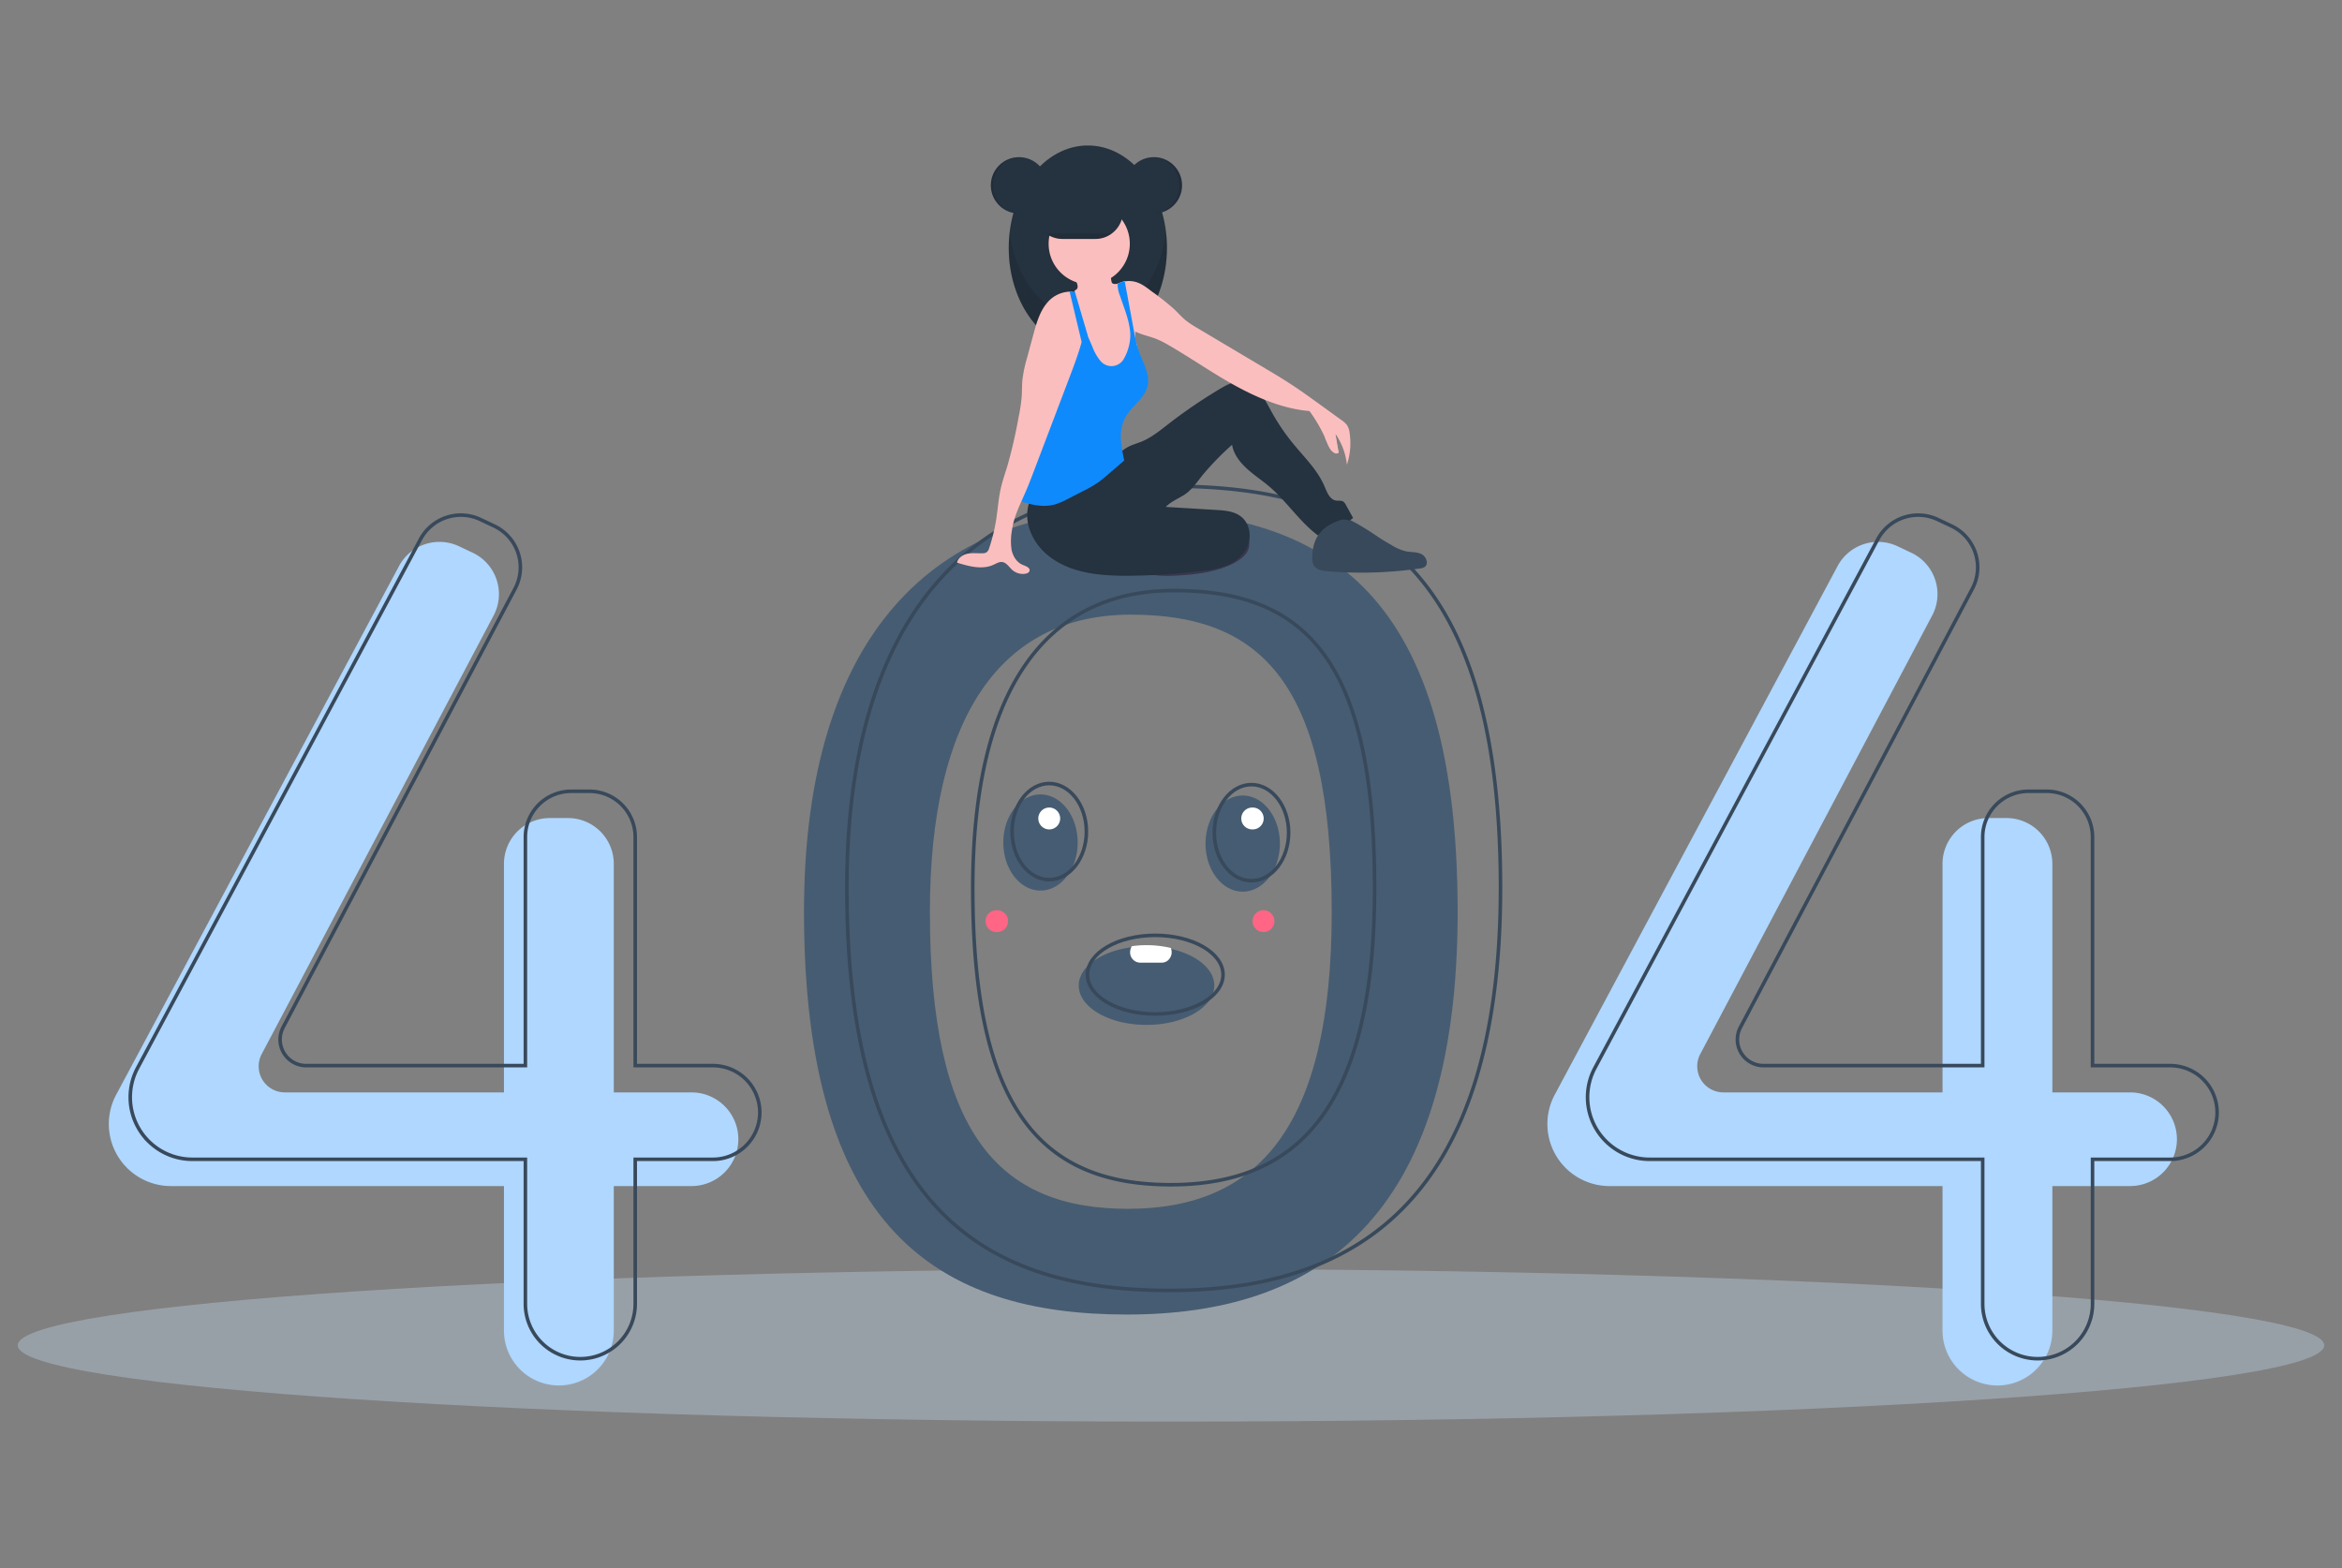 <svg width="660" height="442" viewBox="0 0 660 442" fill="none" xmlns="http://www.w3.org/2000/svg"><rect x="0" y="0" width="660" height="442" fill="#808080" stroke="none"/><path opacity=".4" d="M330 400.672c179.493 0 325-9.626 325-21.499 0-11.874-145.507-21.499-325-21.499S5 367.299 5 379.173c0 11.873 145.507 21.499 325 21.499z" fill="#BBCFE2"/><path d="M317.544 143.816c-52.952 0-90.97 33.946-90.97 113.152 0 89.767 38.018 113.529 90.97 113.529 52.951 0 93.234-26.025 93.234-113.529 0-93.539-40.283-113.152-93.234-113.152zm.348 196.885c-36.676 0-55.836-21.5-55.836-83.675 0-54.86 19.945-83.79 56.62-83.79s56.62 19.003 56.62 83.79c0 60.607-20.729 83.675-57.404 83.675z" fill="#465C72"/><path d="M194.866 307.887h-21.893v-64.419c0-3.422-1.36-6.703-3.781-9.123a12.92 12.92 0 00-9.13-3.778h-5.13a12.927 12.927 0 00-9.13 3.778 12.904 12.904 0 00-3.781 9.123v64.419H80.268a7.38 7.38 0 01-6.313-3.563 7.363 7.363 0 01-.204-7.242l65.358-123.607a12.888 12.888 0 00.833-10.107 12.904 12.904 0 00-6.735-7.586l-3.858-1.82a12.921 12.921 0 00-9.567-.583 12.905 12.905 0 00-7.333 6.167L32.735 308.549a17.482 17.482 0 003.06 20.616 17.5 17.5 0 0012.38 5.124h93.846v40.735a15.448 15.448 0 004.533 10.935 15.47 15.47 0 0010.943 4.529 15.486 15.486 0 0010.943-4.529 15.472 15.472 0 004.533-10.935v-40.735h21.893c3.504 0 6.865-1.391 9.342-3.866a13.196 13.196 0 000-18.669 13.215 13.215 0 00-9.342-3.867zM600.267 307.887h-21.893v-64.419a12.9 12.9 0 00-3.782-9.123 12.916 12.916 0 00-9.129-3.778h-5.13a12.923 12.923 0 00-9.13 3.778 12.907 12.907 0 00-3.782 9.123v64.419h-61.753a7.378 7.378 0 01-6.313-3.563 7.372 7.372 0 01-1.055-3.594 7.373 7.373 0 01.851-3.648l65.359-123.607a12.888 12.888 0 00-1.758-14.589 12.919 12.919 0 00-4.145-3.104l-3.858-1.82a12.919 12.919 0 00-16.899 5.584l-79.714 149.003a17.486 17.486 0 003.06 20.616 17.512 17.512 0 0012.38 5.124h93.845v40.735a15.46 15.46 0 004.533 10.935 15.484 15.484 0 0021.887 0 15.46 15.46 0 004.533-10.935v-40.735h21.893a13.22 13.22 0 009.342-3.866 13.196 13.196 0 000-18.669 13.217 13.217 0 00-9.342-3.867z" fill="#AFD7FF"/><path d="M200.906 300.342h-21.893v-64.419a12.89 12.89 0 00-3.782-9.122 12.904 12.904 0 00-9.129-3.779h-5.13a12.913 12.913 0 00-9.13 3.779 12.895 12.895 0 00-3.782 9.122v64.419H86.307a7.378 7.378 0 01-6.313-3.563 7.358 7.358 0 01-.204-7.242L145.15 165.93a12.888 12.888 0 00-1.758-14.589 12.919 12.919 0 00-4.145-3.104l-3.858-1.82a12.919 12.919 0 00-16.899 5.584L38.775 301.004a17.48 17.48 0 00-2.068 8.247v0c0 4.639 1.845 9.089 5.128 12.37a17.516 17.516 0 0012.38 5.123h93.845v40.735a15.467 15.467 0 0015.477 15.464h0c4.104 0 8.041-1.629 10.943-4.529a15.46 15.46 0 004.533-10.935v-40.735h21.893a13.22 13.22 0 0012.206-8.149 13.187 13.187 0 001.005-5.052v0a13.186 13.186 0 00-3.869-9.334 13.22 13.22 0 00-9.342-3.867v0zM611.591 300.342h-21.893v-64.419c0-3.422-1.36-6.703-3.782-9.122a12.913 12.913 0 00-9.129-3.779h-5.13a12.923 12.923 0 00-9.13 3.779 12.903 12.903 0 00-3.781 9.122v64.419h-61.753a7.36 7.36 0 01-6.517-10.805l65.358-123.607a12.888 12.888 0 00.833-10.107 12.92 12.92 0 00-2.59-4.482 12.94 12.94 0 00-4.145-3.104l-3.859-1.82a12.919 12.919 0 00-16.899 5.584L449.46 301.004a17.486 17.486 0 003.06 20.617 17.52 17.52 0 0012.38 5.123h93.846v40.735a15.46 15.46 0 004.532 10.935 15.484 15.484 0 0010.944 4.529v0c4.104 0 8.041-1.629 10.943-4.529a15.46 15.46 0 004.533-10.935v-40.735h21.893a13.22 13.22 0 0012.206-8.149 13.187 13.187 0 001.005-5.052v0c0-3.501-1.391-6.858-3.869-9.334a13.217 13.217 0 00-9.342-3.867v0zM329.623 137.027c-52.952 0-90.97 33.946-90.97 113.152 0 89.767 38.018 113.529 90.97 113.529 52.951 0 93.234-26.025 93.234-113.529 0-93.539-40.283-113.152-93.234-113.152zm.348 196.884c-36.676 0-55.836-21.499-55.836-83.674 0-54.86 19.945-83.79 56.62-83.79s56.62 19.003 56.62 83.79c0 60.607-20.729 83.674-57.404 83.674v0z" stroke="#38495B" stroke-miterlimit="10"/><path d="M287.179 60.178c4.389 0 7.948-3.556 7.948-7.943 0-4.386-3.559-7.942-7.948-7.942-4.39 0-7.949 3.556-7.949 7.942 0 4.387 3.559 7.943 7.949 7.943z" fill="#25323F"/><path d="M306.565 98.728c12.313 0 22.295-12.923 22.295-28.864S318.878 41 306.565 41c-12.313 0-22.294 12.923-22.294 28.864 0 15.94 9.981 28.864 22.294 28.864z" fill="#25323F"/><path opacity=".1" d="M306.565 90.011c-11.168 0-20.418-10.632-22.042-24.505a37.563 37.563 0 00-.252 4.359c0 15.94 9.981 28.863 22.294 28.863s22.295-12.922 22.295-28.863a37.344 37.344 0 00-.253-4.36c-1.623 13.874-10.873 24.506-22.042 24.506z" fill="#000"/><path d="M351.933 154.392c-.479 1.966-2.543 3.54-4.83 4.64-4.807 2.313-10.736 3.003-16.487 3.235a27.89 27.89 0 01-4.402-.081 12.658 12.658 0 01-7.547-3.467 1.038 1.038 0 01-.334-1.381c.087-.152.211-.279.361-.37 3.061-3.361 8.171-5.421 13.318-6.905 3.902-1.125 10.708-4.039 14.965-3.646 4.123.381 5.56 5.492 4.956 7.975z" fill="#3F3D56"/><path opacity=".1" d="M351.933 154.392c-.479 1.966-2.543 3.54-4.83 4.64-4.807 2.313-10.736 3.003-16.487 3.235a27.89 27.89 0 01-4.402-.081 12.658 12.658 0 01-7.547-3.467 1.038 1.038 0 01-.334-1.381c.087-.152.211-.279.361-.37 3.061-3.361 8.171-5.421 13.318-6.905 3.902-1.125 10.708-4.039 14.965-3.646 4.123.381 5.56 5.492 4.956 7.975z" fill="#000"/><path d="M290.815 139.698a12.162 12.162 0 00-.738 9.281 16.205 16.205 0 005.44 7.693c6.219 4.982 14.779 5.667 22.749 5.598a175.597 175.597 0 0020.89-1.43 24.993 24.993 0 006.778-1.573c2.602-1.125 4.888-3.188 5.814-5.864.926-2.677.269-5.955-1.931-7.742-1.933-1.569-4.598-1.785-7.084-1.934l-14.225-.855c1.406-1.421 3.277-2.224 4.988-3.258 2.271-1.37 3.779-3.671 5.43-5.746a79.466 79.466 0 018.28-8.506c.463 2.653 2.143 4.832 4.12 6.663 1.977 1.831 4.257 3.305 6.312 5.048 4.977 4.223 8.561 9.953 13.796 13.852a26.993 26.993 0 009.887-4.932l-2.034-3.683a2.434 2.434 0 00-.767-.956c-.576-.354-1.318-.171-1.987-.271-1.787-.268-2.568-2.33-3.269-3.994-1.925-4.569-5.611-8.114-8.76-11.946a60.303 60.303 0 01-6.158-9.064c-1.058-1.909-2.026-3.897-3.461-5.542s-3.447-2.939-5.631-2.943c-1.929-.004-3.709.975-5.369 1.959-5.053 3-9.915 6.31-14.558 9.911-2.43 1.885-4.845 3.877-7.695 5.033-1.2.486-2.465.819-3.616 1.411-2.017 1.037-3.547 2.791-5.195 4.349-5.876 5.555-13.922 9.154-22.006 9.441z" fill="#25323F"/><path d="M320.559 100.161a14.638 14.638 0 01-1.068 4.945 6.178 6.178 0 01-1.42 2.085 6.164 6.164 0 01-2.134 1.346 7.622 7.622 0 01-3.464.112 6.702 6.702 0 01-2.823-.96c-1.334-.917-1.999-2.552-2.241-4.152-.242-1.598-.134-3.231-.289-4.84a26.398 26.398 0 00-.741-3.852c-.104-.42-.211-.839-.316-1.257a63.298 63.298 0 01-.296-1.255 26.427 26.427 0 01-.233-1.186 17.962 17.962 0 01-.143-1.011 11.326 11.326 0 00-.499-2.962 8.96 8.96 0 00-1.039-1.757 13.237 13.237 0 01-.504-.765 3.626 3.626 0 01-.599-2.307 2.047 2.047 0 01.144-.508 1.11 1.11 0 00.758-.707 2.123 2.123 0 00-.091-1.094 6.981 6.981 0 00-.592-1.409c-.163-.294-.715-.825-.719-1.162-.008-.678 1.318-1.224 1.855-1.492 1.64-.82 3.467-1.19 5.297-1.073 1.173.08 2.445.44 3.092 1.422.582.885.504 2.032.752 3.06.026.15.09.29.184.41a.829.829 0 00.456.209c.287.057.582.069.872.035h.002a3.061 3.061 0 001.482-.573 7.71 7.71 0 01.756-.164c.971 3.063 1.097 6.347 1.892 9.465.393 1.552.957 3.084 1.037 4.68.006.07.008.142.01.214.011.513-.029 1.03-.008 1.542.007.23.033.46.077.685.087.364.196.722.324 1.074l.006.017a5.116 5.116 0 01.157.589l.002.006c.144.856.165 1.728.064 2.59z" fill="#FBBEBE"/><path d="M306.953 80.13c6.317 0 11.438-5.117 11.438-11.43 0-6.312-5.121-11.428-11.438-11.428s-11.438 5.117-11.438 11.429 5.121 11.429 11.438 11.429zM379.572 130.974a18.73 18.73 0 00-3.226-8.683l.892 5.287c-.37.107-.764.104-1.132-.01a1.972 1.972 0 01-.942-.628 6.369 6.369 0 01-1.088-2.016 41.508 41.508 0 00-5.058-9.072c-7.282-.606-14.48-3.622-20.883-7.138-6.406-3.514-12.4-7.728-18.72-11.39a26.878 26.878 0 00-3.416-1.744c-1.978-.793-4.198-1.203-6.072-2.135a9.87 9.87 0 01-.376-.196c-.424-.23-.825-.5-1.198-.804a6.322 6.322 0 01-.574-.527 12.525 12.525 0 01-2.193-3.665c-1.006-2.224-1.365-4.907-2.369-7.13.462-.431.98-.797 1.541-1.087h.002a7.39 7.39 0 012.237-.736 7.13 7.13 0 013.383.267c1.594.539 2.938 1.614 4.277 2.63a70.076 70.076 0 016.252 4.956c1.105 1.058 2.114 2.22 3.302 3.18a26.065 26.065 0 003.115 2.064c6.431 3.828 12.862 7.655 19.294 11.481 2.177 1.296 4.356 2.592 6.485 3.964 3.234 2.084 6.351 4.343 9.467 6.6l5.506 3.988c.602.384 1.13.872 1.56 1.442a5.21 5.21 0 01.692 2.113 19.303 19.303 0 01-.758 8.989z" fill="#FBBEBE"/><path d="M323.395 108.755c-.771 3.458-4.269 5.548-6.097 8.586-2.272 3.77-1.345 8.151-.492 12.469l-4.678 4.028c-.861.738-1.722 1.48-2.649 2.133a35.368 35.368 0 01-4.226 2.425l-4.141 2.129a19.811 19.811 0 01-4.054 1.716c-2.72.698-5.608.209-8.299-.598a3.8 3.8 0 01-.908-.37 1.47 1.47 0 01-.43-.39 2.402 2.402 0 01-.273-1.563c.273-4.525 1.38-8.956 2.483-13.353a52.467 52.467 0 012.371-7.743 52.356 52.356 0 013.337-6.249 42.038 42.038 0 014.885-7.088 11.346 11.346 0 002.264-2.918c.689-1.569.423-3.368.563-5.077a10.52 10.52 0 011.006-3.698v-.002c.298-.625.658-1.22 1.074-1.774a1322.828 1322.828 0 00.932 2.17c.159.368.317.734.473 1.1l1.354 3.148a13.253 13.253 0 002.055 3.659 4.007 4.007 0 006.853-.525 13.13 13.13 0 001.4-3.702c.382-1.58.435-3.222.155-4.823-.468-3.084-1.78-6.234-2.734-9.1a9.203 9.203 0 01-.665-2.998 2.1 2.1 0 01.052-.434 7.39 7.39 0 011.962-.608l2.523 13.622.06.321c.12.651.242 1.302.378 1.951.122.589.254 1.176.401 1.76l.006.016c.05.198.103.394.157.59l.002.005c.149.535.316 1.066.504 1.589 1.14 3.151 3.127 6.324 2.396 9.596z" fill="#0E8AFD"/><path d="M369.816 157.349a4.047 4.047 0 00.376 1.935c.715 1.307 2.433 1.605 3.919 1.727 8.683.713 17.418.447 26.041-.793a3.01 3.01 0 001.325-.411c1.226-.859.471-2.952-.868-3.622-1.339-.67-2.927-.509-4.396-.799a13.86 13.86 0 01-4.115-1.783 209.92 209.92 0 01-8.806-5.348c-1.721-1.105-3.753-2.284-5.692-1.629-5.253 1.775-7.819 5.061-7.784 10.723z" fill="#38495B"/><path d="M305.811 92.09v.002c-.013.082-.027.161-.045.24-.021.132-.046.266-.071.398a47.76 47.76 0 01-.875 3.67c-.93 3.362-2.177 6.668-3.414 9.927l-9.959 26.211c-.837 2.201-1.673 4.404-2.625 6.56-.318.718-.645 1.443-.971 2.175-1.167 2.621-2.287 5.327-2.66 8.117a16.878 16.878 0 00-.118 5.565c.372 1.829 1.483 3.615 3.222 4.291.849.331 2.065.775 1.832 1.656-.126.485-.676.721-1.171.802a4.514 4.514 0 01-3.676-1.057c-.928-.824-1.642-2.104-2.877-2.242-.855-.093-1.642.419-2.425.777-3.195 1.459-6.917.438-10.273-.598.264-1.358 1.629-2.253 2.984-2.525 1.355-.273 2.756-.079 4.139-.116.442.024.882-.089 1.258-.323.337-.31.574-.713.678-1.159a48.542 48.542 0 001.98-8.093c.446-2.873.632-5.79 1.268-8.628.494-2.215 1.258-4.359 1.913-6.532a138.393 138.393 0 003.118-13.592c.409-1.902.702-3.828.878-5.767.11-1.607.058-3.223.213-4.825.26-2.084.696-4.143 1.301-6.154l1.778-6.58c.878-3.246 1.82-6.616 4.046-9.139a8.598 8.598 0 016.178-2.948c.442 0 .882.047 1.313.141.072.018.143.035.215.055.47.123.921.309 1.34.554.686-.436 1.035-.283 1.491.39.399.71.587 1.52.542 2.335a32.208 32.208 0 01-.527 6.412z" fill="#FBBEBE"/><path d="M306.565 94.66l-.029.028-.157.157-1.558 1.556-.764-3.206-2.619-10.992c.441 0 .881.047 1.312.142.019-.126.049-.25.091-.37l.124.424.888 3.018 1.681 5.73.277.944v.001l.754 2.567z" fill="#0E8AFD"/><path d="M316.456 59.593a7.738 7.738 0 01-3.118 6.2 7.72 7.72 0 01-4.642 1.554h-9.301a7.763 7.763 0 01-5.478-2.274 7.748 7.748 0 010-10.953 7.764 7.764 0 015.478-2.274h9.301a7.784 7.784 0 015.479 2.274 7.77 7.77 0 012.281 5.473zM325.177 60.178a7.945 7.945 0 007.948-7.943 7.945 7.945 0 00-7.948-7.942c-4.39 0-7.949 3.556-7.949 7.942 0 4.387 3.559 7.943 7.949 7.943z" fill="#25323F"/><path opacity=".1" d="M324.983 44.293c-.098 0-.194.004-.291.007a7.952 7.952 0 015.432 2.424 7.938 7.938 0 01-5.432 13.446c.097.004.193.008.291.008a7.95 7.95 0 007.949-7.943 7.95 7.95 0 00-7.949-7.942zM287.178 44.293c.098 0 .195.004.291.007a7.948 7.948 0 00-7.658 7.935 7.948 7.948 0 007.658 7.935c-.097.004-.193.008-.291.008a7.955 7.955 0 01-5.616-2.329 7.94 7.94 0 010-11.227 7.955 7.955 0 015.616-2.329zM313.338 65.795a7.719 7.719 0 01-4.642 1.554h-9.301a7.722 7.722 0 01-4.643-1.554h18.586z" fill="#000"/><path d="M373.4 123.345s2.004 5.77 3.838 4.233l-1.462-7.541-2.376 3.308z" fill="#FBBEBE"/><path d="M293.22 251.002c5.784 0 10.474-6.064 10.474-13.544s-4.69-13.544-10.474-13.544c-5.785 0-10.474 6.064-10.474 13.544s4.689 13.544 10.474 13.544zM350.21 251.308c5.785 0 10.474-6.063 10.474-13.543 0-7.48-4.689-13.544-10.474-13.544s-10.474 6.064-10.474 13.544 4.689 13.543 10.474 13.543zM342.2 277.781c0 6.119-8.551 11.081-19.099 11.081s-19.1-4.962-19.1-11.081c0-5.301 6.414-9.733 14.984-10.817 1.365-.18 2.74-.268 4.116-.265a31.306 31.306 0 016.857.739c7.16 1.595 12.242 5.627 12.242 10.343z" fill="#465C72"/><path d="M295.684 247.924c5.785 0 10.474-6.064 10.474-13.544s-4.689-13.544-10.474-13.544c-5.784 0-10.474 6.064-10.474 13.544s4.69 13.544 10.474 13.544zM352.674 248.23c5.785 0 10.474-6.063 10.474-13.544 0-7.48-4.689-13.543-10.474-13.543-5.784 0-10.474 6.063-10.474 13.543 0 7.481 4.69 13.544 10.474 13.544zM325.565 285.784c10.549 0 19.1-4.961 19.1-11.082 0-6.12-8.551-11.081-19.1-11.081-10.548 0-19.099 4.961-19.099 11.081 0 6.121 8.551 11.082 19.099 11.082z" stroke="#38495B" stroke-miterlimit="10"/><path d="M330.186 268.363a3.034 3.034 0 01-.813 2.088 2.667 2.667 0 01-1.959.867h-6.161a2.876 2.876 0 01-2.773-2.955c-.003-.6.173-1.188.505-1.688a28.92 28.92 0 014.116-.282 29.364 29.364 0 016.857.788c.153.375.23.777.228 1.182zM295.684 233.764a3.08 3.08 0 003.081-3.078 3.08 3.08 0 00-6.161 0c0 1.7 1.379 3.078 3.08 3.078zM352.983 233.764a3.079 3.079 0 100-6.157 3.08 3.08 0 100 6.157z" fill="#fff"/><path d="M356.063 262.699a3.08 3.08 0 003.081-3.078 3.08 3.08 0 00-3.081-3.078 3.08 3.08 0 00-3.081 3.078 3.08 3.08 0 003.081 3.078zM280.897 262.699a3.08 3.08 0 100-6.156 3.079 3.079 0 100 6.156z" fill="#FF6584"/></svg>